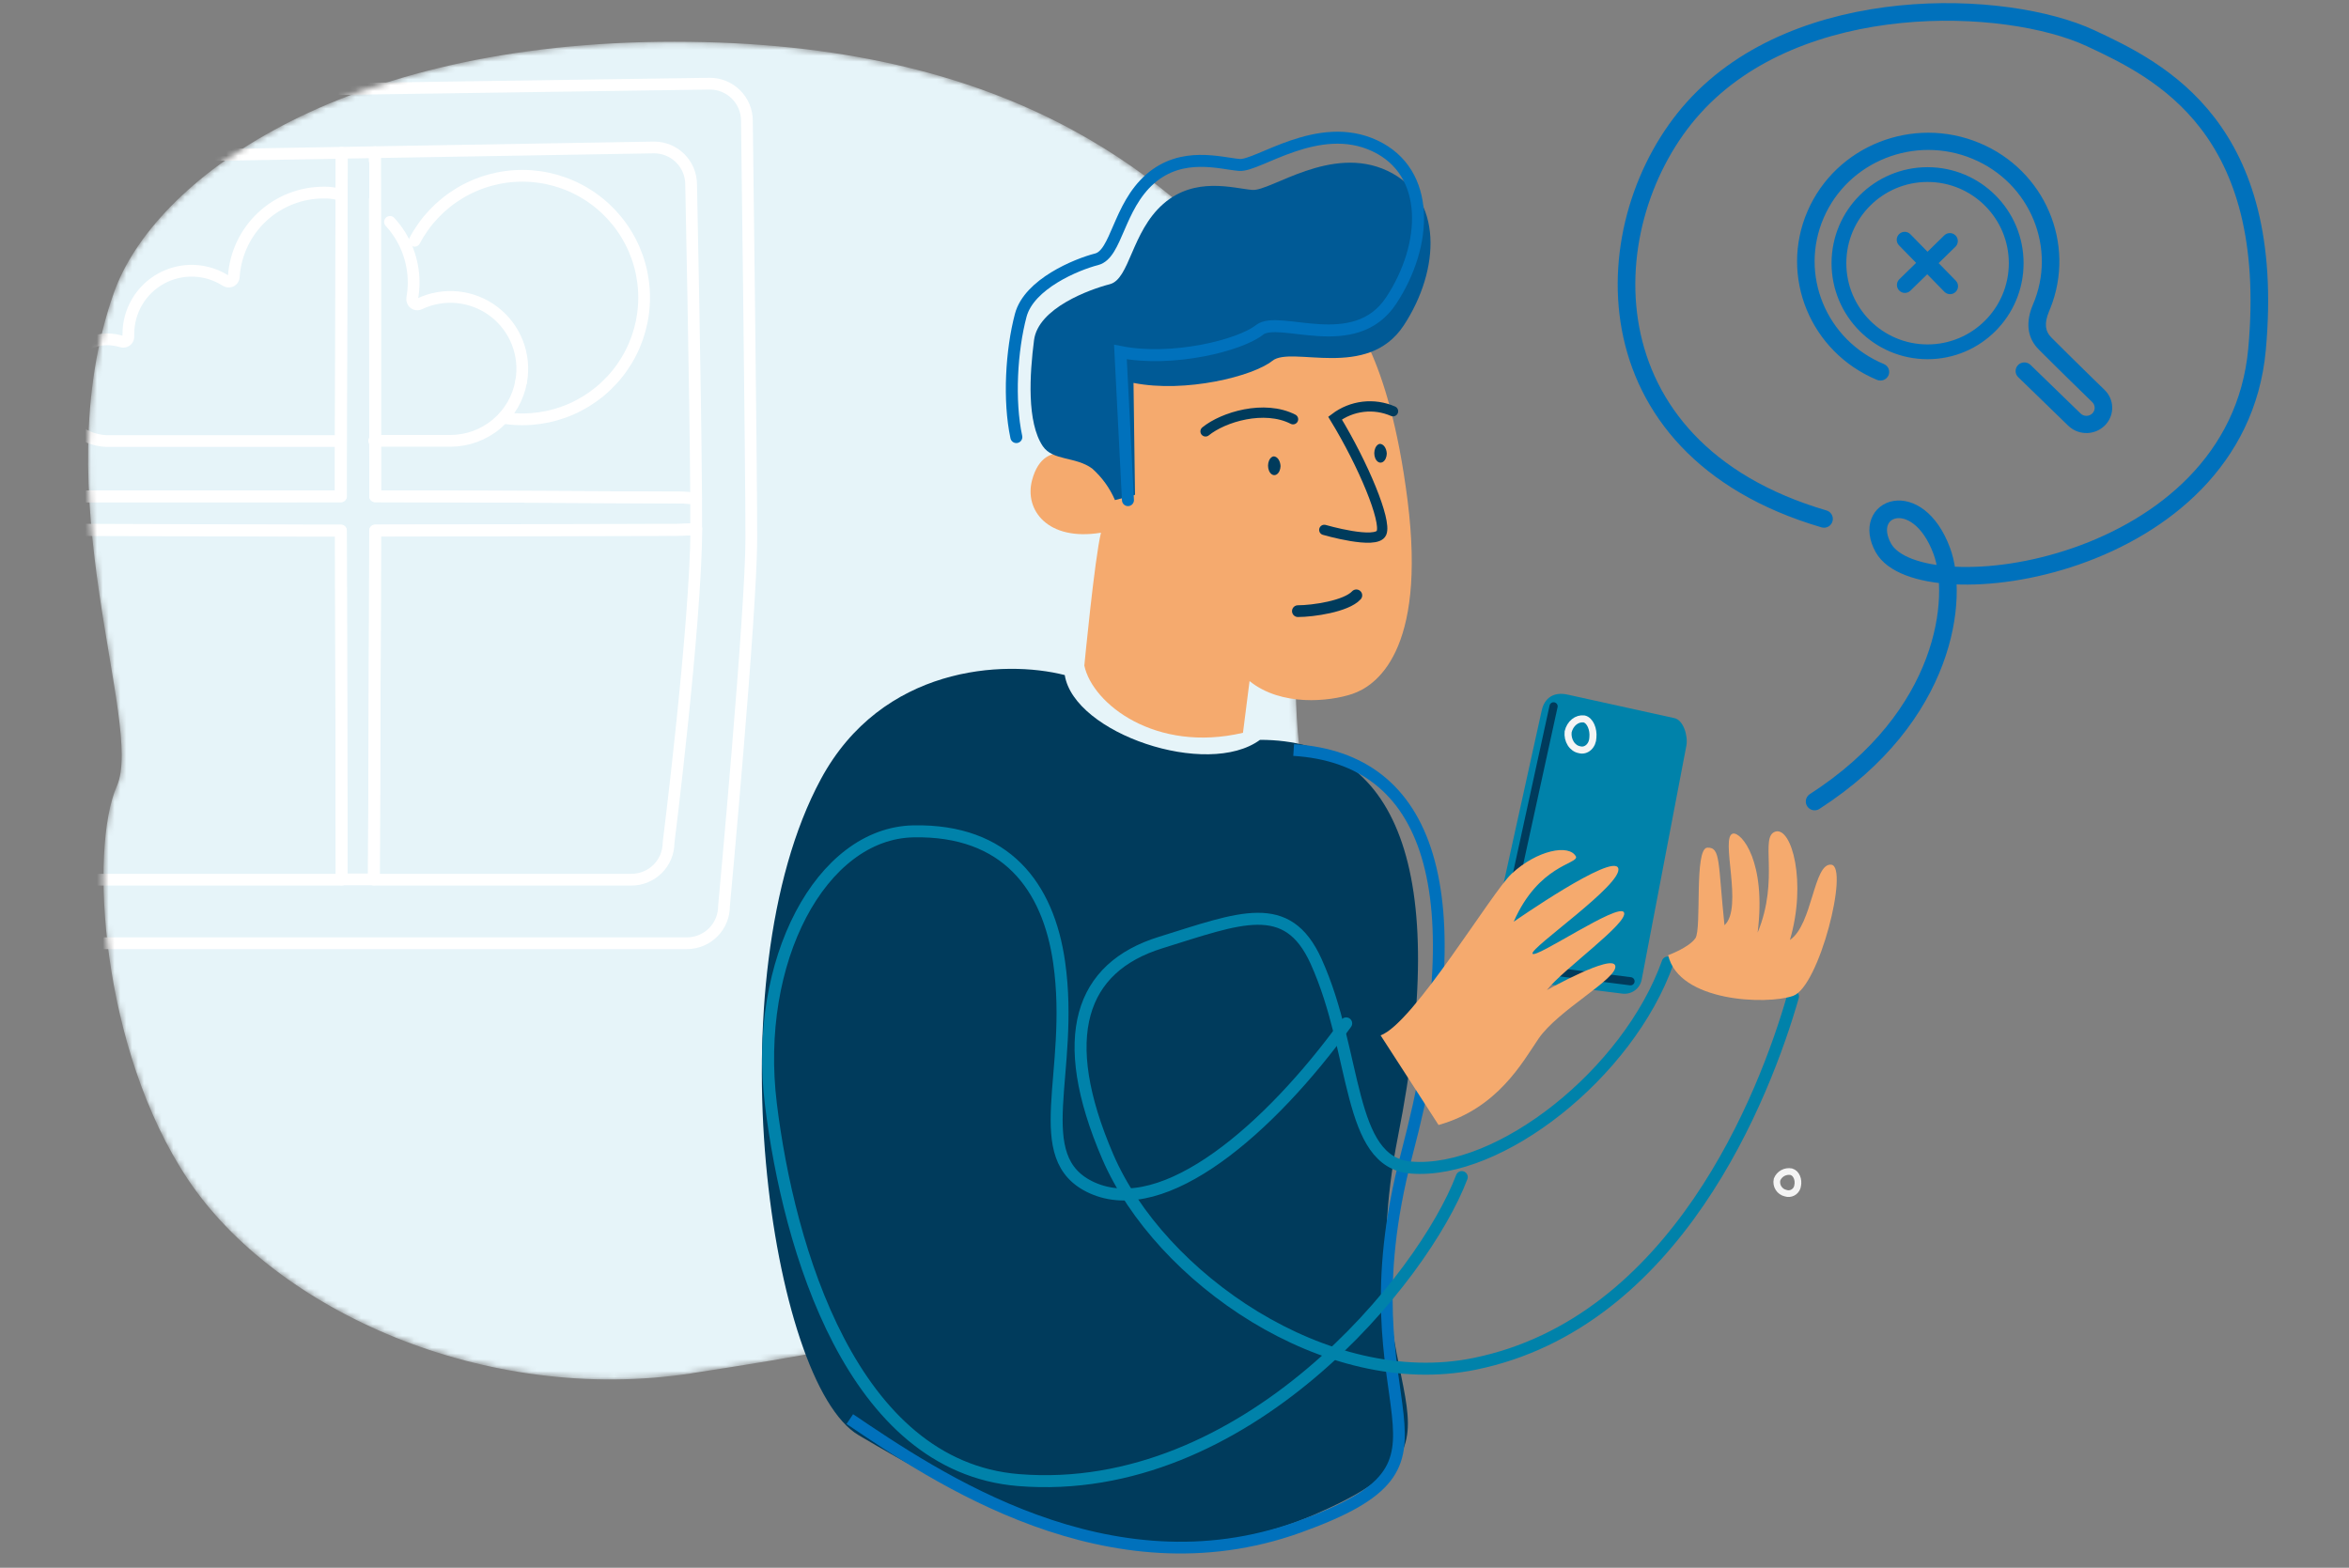 <svg width="400" height="267" viewBox="0 0 400 267" fill="none" xmlns="http://www.w3.org/2000/svg">
<rect x="0" y="0" width="400" height="267" fill="#808080" stroke="none"/>
<mask id="mask0_4708_164272" style="mask-type:alpha" maskUnits="userSpaceOnUse" x="15" y="7" width="212" height="228">
<path d="M117.854 233.873C82.599 239.287 46.918 223.184 32.031 200.903C17.144 178.622 15.191 144.556 19.894 133.887C24.597 123.218 7.272 84.223 19.389 49.865C26.105 30.805 57.633 7.109 114.824 7.109C172.015 7.109 197.731 29.796 213.807 47.148C225.267 59.537 217.003 129.709 223.154 132.326C232.162 136.152 219.334 182.628 208.758 197.987C192.549 221.523 153.122 228.452 117.867 233.86" fill="#BBE5FA"/>
</mask>
<g mask="url(#mask0_4708_164272)">
<path d="M117.854 233.873C82.599 239.287 46.918 223.184 32.031 200.903C17.144 178.622 15.191 144.556 19.894 133.887C24.597 123.218 7.272 84.223 19.389 49.865C26.105 30.805 57.633 7.109 114.824 7.109C172.015 7.109 197.731 29.796 213.807 47.148C225.267 59.537 217.003 129.709 223.154 132.326C232.162 136.152 219.334 182.628 208.758 197.987C192.549 221.523 153.122 228.452 117.867 233.86" fill="#E6F4F9"/>
<path d="M70.599 41.005C72.366 37.653 75.018 34.849 78.267 32.898C81.516 30.946 85.237 29.923 89.027 29.938C92.817 29.953 96.53 31.006 99.763 32.983C102.997 34.96 105.626 37.785 107.367 41.152C109.108 44.518 109.893 48.297 109.636 52.078C109.38 55.859 108.093 59.498 105.914 62.599C103.736 65.7 100.749 68.145 97.278 69.668C93.808 71.191 89.987 71.733 86.23 71.237" stroke="white" stroke-width="2" stroke-linecap="round" stroke-linejoin="round"/>
<path d="M88.75 64.956C89.144 62.742 88.921 60.462 88.105 58.366C87.289 56.27 85.911 54.439 84.123 53.075C82.335 51.711 80.205 50.866 77.968 50.632C75.731 50.399 73.473 50.786 71.442 51.752C71.337 51.805 71.223 51.837 71.106 51.844C70.989 51.852 70.871 51.835 70.761 51.795C70.651 51.755 70.55 51.693 70.465 51.612C70.38 51.531 70.312 51.434 70.267 51.326C70.185 51.163 70.159 50.977 70.19 50.798C70.353 49.936 70.436 49.061 70.437 48.184C70.457 44.334 69.019 40.62 66.41 37.789" stroke="white" stroke-width="2" stroke-linecap="round" stroke-linejoin="round"/>
<path d="M63.882 84.519H64.342C74.269 84.519 113.883 84.723 113.883 84.723C115.437 84.701 116.991 84.76 118.54 84.902C118.429 66.436 117.688 31.42 117.688 31.42C117.688 30.591 117.525 29.771 117.208 29.006C116.891 28.24 116.426 27.545 115.84 26.959C115.255 26.373 114.559 25.909 113.794 25.591C113.028 25.274 112.208 25.111 111.38 25.111L63.806 25.92C63.806 26.388 63.806 26.865 63.806 27.367C63.848 27.367 63.874 66.487 63.882 84.519Z" stroke="white" stroke-width="2" stroke-linecap="round" stroke-linejoin="round"/>
<path d="M63.882 90.384V91.321C63.882 102.593 63.678 147.561 63.678 147.561C63.678 148.37 63.678 149.128 63.678 149.817H107.531C109.205 149.817 110.811 149.153 111.995 147.97C113.18 146.787 113.846 145.183 113.848 143.509C113.848 143.509 118.454 106.9 118.582 90.086C117.028 90.232 115.468 90.292 113.908 90.265L63.882 90.384Z" stroke="white" stroke-width="2" stroke-linecap="round" stroke-linejoin="round"/>
<path d="M63.72 75.078H76.737C79.608 75.065 82.384 74.045 84.579 72.195C86.775 70.345 88.251 67.783 88.75 64.955" stroke="white" stroke-width="2" stroke-linecap="round" stroke-linejoin="round"/>
<path d="M57.777 33.13C56.92 32.885 56.03 32.773 55.138 32.798C51.245 32.79 47.494 34.263 44.648 36.92C41.801 39.576 40.073 43.216 39.814 47.101C39.814 47.221 39.79 47.34 39.741 47.45C39.693 47.56 39.621 47.658 39.532 47.739C39.443 47.819 39.337 47.88 39.223 47.917C39.109 47.953 38.988 47.966 38.868 47.952C38.721 47.941 38.578 47.894 38.451 47.816C36.823 46.769 34.942 46.181 33.007 46.113C31.072 46.045 29.155 46.499 27.456 47.429C25.758 48.359 24.342 49.729 23.357 51.396C22.372 53.063 21.854 54.964 21.858 56.9V57.283C21.868 57.401 21.853 57.519 21.814 57.63C21.776 57.742 21.715 57.843 21.634 57.93C21.555 58.016 21.457 58.085 21.349 58.132C21.241 58.179 21.125 58.203 21.007 58.203C20.906 58.206 20.805 58.192 20.709 58.16C19.88 57.913 19.02 57.787 18.155 57.786C15.905 57.856 13.77 58.8 12.203 60.417C10.636 62.033 9.76 64.197 9.76 66.448C9.76 68.7 10.636 70.863 12.203 72.48C13.77 74.097 15.905 75.04 18.155 75.111H57.794" stroke="white" stroke-width="2" stroke-linecap="round" stroke-linejoin="round"/>
<path d="M116.99 160.639H3.384C1.71 160.637 0.106 159.97 -1.077 158.786C-2.26 157.601 -2.924 155.996 -2.924 154.322L-6.074 76.848L-2.924 22.268C-2.924 20.594 -2.26 18.988 -1.077 17.804C0.106 16.619 1.71 15.953 3.384 15.951L120.872 14.248C121.701 14.248 122.523 14.411 123.289 14.729C124.056 15.046 124.752 15.511 125.339 16.098C125.925 16.685 126.391 17.381 126.708 18.148C127.025 18.914 127.189 19.735 127.189 20.565C127.189 20.565 127.938 79.181 127.938 91.713C127.938 104.245 123.29 154.279 123.29 154.279C123.295 155.111 123.137 155.936 122.823 156.706C122.509 157.476 122.046 158.177 121.46 158.768C120.875 159.359 120.179 159.828 119.412 160.149C118.644 160.47 117.821 160.637 116.99 160.639V160.639Z" stroke="white" stroke-width="2" stroke-linecap="round" stroke-linejoin="round"/>
<path d="M58.008 84.527V77.938L58.144 28.882C58.144 27.835 58.144 26.864 58.144 26.021L12.758 26.796C11.083 26.796 9.476 27.462 8.291 28.647C7.107 29.831 6.441 31.438 6.441 33.113C4.478 48.145 3.426 63.281 3.291 78.44C3.291 80.398 3.291 82.509 3.359 84.723C4.893 84.587 6.433 84.53 7.973 84.552L58.008 84.527Z" stroke="white" stroke-width="2" stroke-linecap="round" stroke-linejoin="round"/>
<path d="M3.418 86.469C3.963 109.873 6.466 143.51 6.466 143.51C6.468 145.184 7.135 146.788 8.319 147.971C9.503 149.154 11.109 149.818 12.783 149.818H58.177C58.177 149.129 58.177 148.371 58.177 147.562L58.058 90.394H52.592L9.377 90.249" stroke="white" stroke-width="2" stroke-linecap="round" stroke-linejoin="round"/>
<path d="M118.539 84.902C116.991 84.76 115.436 84.701 113.882 84.723C113.882 84.723 74.268 84.519 64.341 84.519H63.882C63.882 66.487 63.882 27.367 63.882 27.367C63.882 26.865 63.882 26.388 63.882 25.92L58.212 26.022C58.212 26.873 58.212 27.835 58.212 28.883L58.075 77.938V84.528H8.067C6.527 84.505 4.986 84.562 3.452 84.698C3.452 85.277 3.452 85.856 3.452 86.4L3.614 90.002C3.614 90.155 6.611 90.198 9.369 90.198L52.584 90.342H58.05L58.169 147.511C58.169 148.32 58.169 149.077 58.169 149.767H63.669C63.669 149.077 63.669 148.32 63.669 147.511C63.669 147.511 63.873 102.542 63.873 91.27V90.334L113.873 90.215C115.433 90.242 116.994 90.182 118.547 90.036V89.363C118.556 88.052 118.556 86.545 118.539 84.902Z" stroke="white" stroke-width="2" stroke-linecap="round" stroke-linejoin="round"/>
</g>
<path d="M305.029 199.55C304.532 199.456 304.017 199.538 303.574 199.783C303.131 200.027 302.787 200.418 302.602 200.889C302.491 201.389 302.582 201.913 302.855 202.347C303.129 202.78 303.562 203.087 304.062 203.202C304.164 203.238 304.27 203.261 304.378 203.271C304.582 203.295 304.79 203.278 304.988 203.222C305.186 203.166 305.371 203.071 305.532 202.943C305.694 202.815 305.828 202.657 305.928 202.477C306.028 202.297 306.092 202.099 306.116 201.894C306.318 200.94 305.92 199.802 305.029 199.55Z" stroke="#F4F4F4" stroke-width="1.14" stroke-miterlimit="7.15"/>
<path d="M139.774 132.705C150.173 113.422 170.927 112.314 181.311 114.968C182.897 124.927 205.591 132.593 214.563 126C237.691 126 247.135 147.669 238.058 193.527C228.98 239.384 255.213 244.423 223.64 258.029C192.067 271.635 161.317 253.295 146.214 244.423C131.111 235.551 121.364 166.846 139.774 132.705Z" fill="#003B5C"/>
<path d="M220.29 127.733C243.373 129.171 251.452 151.385 239.542 196.589C227.631 241.793 253.5 248.454 221.143 260.071C188.785 271.688 159.234 251.472 144.712 241.678" stroke="#0071BC" stroke-width="2"/>
<path d="M283.978 163.929C277.232 182.883 255.31 200.045 240.297 198.845C229.307 197.963 231.229 179.454 224.105 163.714C219.199 152.878 211.214 156.307 197.619 160.529C184.024 164.751 179.809 176.476 188.64 197C197.471 217.525 225.826 237.427 251.095 232.272C285.41 225.28 300.497 186.542 305.32 169.714" stroke="#0082AA" stroke-width="2.04" stroke-linecap="round" stroke-linejoin="round"/>
<path d="M284.06 162.658C285.86 170.659 300.853 171.159 305.327 169.609C309.8 168.059 314.897 147.602 311.844 147.26C308.79 146.917 308.684 157.466 304.795 160.081C307.689 150.284 305.106 140.793 302.334 141.627C299.562 142.462 303.094 149.666 299.296 158.837C300.815 146.753 296.554 141.702 295.103 141.963C292.825 142.432 296.941 154.627 293.653 157.57C292.536 146.88 293.03 144.265 290.736 144.362C288.442 144.458 289.817 158.159 288.7 159.783C287.584 161.407 284.037 162.681 284.037 162.681" fill="#F5AA6E"/>
<path d="M229.236 174.287C216.204 192.264 198.242 207.876 185.936 202.278C174.849 197.23 183.048 182.725 180.355 163.887C178.5 150.928 171.295 141.278 155.555 141.583C139.815 141.888 128.265 163.634 131.272 188.048C134.279 212.463 145.007 249.754 173.435 252.067C212.052 255.204 242.41 217.645 248.919 200.464" stroke="#0082AA" stroke-width="2.04" stroke-linecap="round" stroke-linejoin="round"/>
<path d="M276.135 169.204L255.539 166.633C254.768 166.474 254.093 166.019 253.661 165.368C253.23 164.716 253.078 163.923 253.238 163.161L262.502 121.125C262.812 119.508 264.011 117.541 267.202 118.353L285.09 122.295C286.674 122.593 287.473 125.373 287.164 126.99L279.56 166.797C279.428 167.565 278.994 168.25 278.352 168.701C277.709 169.153 276.912 169.334 276.135 169.204Z" fill="#0082AA"/>
<path d="M271.247 125.592C271.239 125.921 271.17 126.243 271.045 126.536C270.92 126.828 270.742 127.084 270.524 127.284C270.305 127.484 270.053 127.623 269.784 127.692C269.515 127.761 269.237 127.757 268.969 127.681C268.376 127.579 267.84 127.202 267.476 126.632C267.113 126.062 266.952 125.344 267.028 124.633C267.192 123.943 267.555 123.345 268.052 122.943C268.549 122.541 269.149 122.362 269.746 122.437C270.794 122.676 271.383 124.223 271.247 125.592Z" stroke="#F4F4F4" stroke-width="1.2" stroke-miterlimit="10"/>
<path d="M264.551 120.293C264.551 120.293 255.584 161.4 255.362 162.351C255.14 163.303 255.523 164.522 256.978 164.582C258.433 164.641 277.652 167.117 277.652 167.117" stroke="#003B5C" stroke-width="1.39" stroke-linecap="round" stroke-linejoin="round"/>
<path d="M235.099 176.334L244.965 191.594C255.003 188.768 259.203 180.992 261.984 176.902C265.322 171.997 275.479 166.689 275.063 164.505C274.646 162.322 263.404 168.618 263.404 168.618C266.148 165.081 277.449 157.088 276.535 155.376C275.62 153.664 261.419 163.391 260.965 162.412C260.512 161.432 276.438 150.546 275.561 147.862C274.683 145.178 257.761 156.976 257.761 156.976C261.984 147.316 268.691 147.167 268.378 145.903C267.226 143.66 261.687 144.804 257.389 148.819C254.021 151.944 240.683 174.322 235.084 176.334" fill="#F5AA6E"/>
<path d="M184.648 113.367C186.042 119.881 196.782 128.274 211.66 124.801L212.781 115.991C218.181 120.358 226.398 119.486 230.293 118.175C234.187 116.863 242.943 111.079 239.697 85.298C236.452 59.516 229.319 53.248 229.319 53.248L190.077 60.135L188.668 82.309C185.209 77.613 177.84 73.879 175.745 81.78C174.395 86.848 178.4 92.214 187.48 90.724C186.396 95.099 184.648 113.337 184.648 113.337" fill="#F5AA6E"/>
<path d="M205.287 73.468C208.313 71.002 215.302 68.902 220.186 71.398" stroke="#003B5C" stroke-width="1.75" stroke-miterlimit="10" stroke-linecap="round"/>
<path d="M237.212 70.035C235.61 69.334 233.854 69.073 232.12 69.279C230.387 69.485 228.738 70.15 227.339 71.207C232.215 79.215 236.112 88.678 235.249 90.753C234.386 92.827 225.506 90.243 225.506 90.243" stroke="#003B5C" stroke-width="1.75" stroke-miterlimit="10" stroke-linecap="round"/>
<path d="M236.148 77.251C236.14 77.555 236.074 77.849 235.959 78.099C235.843 78.349 235.683 78.545 235.497 78.663C235.31 78.781 235.106 78.817 234.907 78.766C234.707 78.715 234.522 78.58 234.372 78.376C234.221 78.172 234.113 77.908 234.059 77.615C234.004 77.322 234.007 77.011 234.065 76.719C234.124 76.428 234.236 76.168 234.389 75.969C234.542 75.77 234.73 75.641 234.93 75.597C235.235 75.581 235.533 75.744 235.761 76.053C235.988 76.361 236.127 76.791 236.148 77.251Z" fill="#003B5C"/>
<path d="M218.057 79.379C218.049 79.683 217.983 79.978 217.868 80.228C217.752 80.479 217.592 80.674 217.405 80.792C217.219 80.91 217.014 80.946 216.814 80.894C216.615 80.843 216.429 80.707 216.279 80.502C216.129 80.298 216.021 80.033 215.967 79.739C215.913 79.446 215.916 79.135 215.975 78.843C216.035 78.552 216.148 78.292 216.302 78.094C216.456 77.896 216.644 77.768 216.844 77.725C217.149 77.712 217.446 77.876 217.672 78.184C217.898 78.492 218.036 78.921 218.057 79.379Z" fill="#003B5C"/>
<path d="M189.917 85.151L193.275 84.273L193.02 65.211C201.872 66.966 213.378 64.081 216.661 61.448C219.944 58.815 232.844 64.832 239.035 55.423C245.226 46.015 245.863 33.602 236.254 29.087C226.645 24.573 216.406 32.598 213.25 32.345C210.095 32.092 203.506 29.965 198.08 34.733C192.653 39.5 192.39 47.525 188.98 48.403C185.569 49.28 176.777 52.456 176.08 57.937C175.331 63.753 174.828 71.92 177.579 75.995C179.288 78.509 183.163 77.721 185.982 79.796C187.656 81.286 188.981 83.121 189.865 85.173" fill="#005A96"/>
<path d="M192.075 85.174L190.791 59.948C199.653 61.704 211.182 58.817 214.479 56.183C217.776 53.548 230.686 60.595 236.897 51.182C243.108 41.769 243.732 29.349 234.111 24.832C224.49 20.316 214.223 28.345 211.054 28.092C207.885 27.839 201.291 25.71 195.853 30.473C190.416 35.235 190.16 43.279 186.736 44.157C183.311 45.036 175.245 48.354 173.818 53.697C172.233 59.65 171.73 68.208 173.067 74.436" stroke="#0071BC" stroke-width="2.04" stroke-miterlimit="10" stroke-linecap="round"/>
<path d="M221.013 104.081C223.568 104.081 229.237 103.267 230.962 101.392" stroke="#003B5C" stroke-width="2" stroke-miterlimit="7.15" stroke-linecap="round"/>
<path d="M309.003 136.501C331.585 121.963 333.586 101.677 330.651 93.813C326.502 82.675 316.88 86.403 320.71 93.301C326.879 104.4 380.884 97.246 384.337 59.519C387.789 21.791 367.88 12.035 355.976 6.498C341.674 -0.164 306.408 -1.641 288.404 18.332C271.321 37.289 269.416 76.288 310.602 88.372" stroke="#0071BC" stroke-width="3" stroke-miterlimit="10" stroke-linecap="round"/>
<path fill-rule="evenodd" clip-rule="evenodd" d="M337.072 24.351C348.231 29 353.537 41.512 349.135 52.519L348.908 53.065C348.044 55.148 348.301 56.466 349.3 57.465L352.52 60.665L355.964 64.049L358.383 66.406C360.023 67.999 360.107 70.552 358.627 72.243L358.399 72.484C356.761 74.092 354.152 74.169 352.421 72.71L352.19 72.501L343.669 64.229C343.083 63.66 343.078 62.732 343.658 62.157C344.189 61.63 345.028 61.581 345.615 62.015L345.769 62.146L354.29 70.418C354.798 70.911 355.59 70.95 356.143 70.536L356.288 70.412C356.83 69.875 356.825 69.016 356.283 68.489L352.68 64.972L350.402 62.73L347.169 59.518C345.418 57.767 344.882 55.361 345.968 52.407L346.152 51.94C350.325 42.289 345.738 31.145 335.906 27.049C326.073 22.952 314.719 27.455 310.545 37.105C306.372 46.756 310.959 57.9 320.792 61.996C321.55 62.312 321.905 63.172 321.582 63.917C321.26 64.662 320.384 65.01 319.625 64.694C308.275 59.965 302.979 47.1 307.797 35.96C312.615 24.82 325.722 19.622 337.072 24.351ZM328.236 28.473C337.266 28.473 344.586 35.793 344.586 44.823C344.586 53.853 337.266 61.173 328.236 61.173C319.206 61.173 311.886 53.853 311.886 44.823C311.886 35.793 319.206 28.473 328.236 28.473ZM328.236 30.988C320.595 30.988 314.401 37.182 314.401 44.823C314.401 52.464 320.595 58.657 328.236 58.657C335.877 58.657 342.071 52.464 342.071 44.823C342.071 37.182 335.877 30.988 328.236 30.988Z" fill="#0071BC"/>
<path fill-rule="evenodd" clip-rule="evenodd" d="M323.392 39.868C323.896 39.375 324.686 39.355 325.214 39.8L325.309 39.889L328.226 42.873L331.086 40.081C331.622 39.558 332.48 39.568 333.004 40.104C333.496 40.608 333.516 41.398 333.07 41.925L332.981 42.021L330.121 44.813L333.038 47.796C333.562 48.331 333.552 49.19 333.017 49.713C332.513 50.206 331.723 50.226 331.195 49.78L331.1 49.691L328.181 46.707L325.322 49.5C324.786 50.023 323.928 50.013 323.405 49.477C322.913 48.973 322.893 48.183 323.339 47.656L323.428 47.56L326.286 44.767L323.371 41.785C322.847 41.249 322.857 40.391 323.392 39.868Z" fill="#0071BC"/>
</svg>
